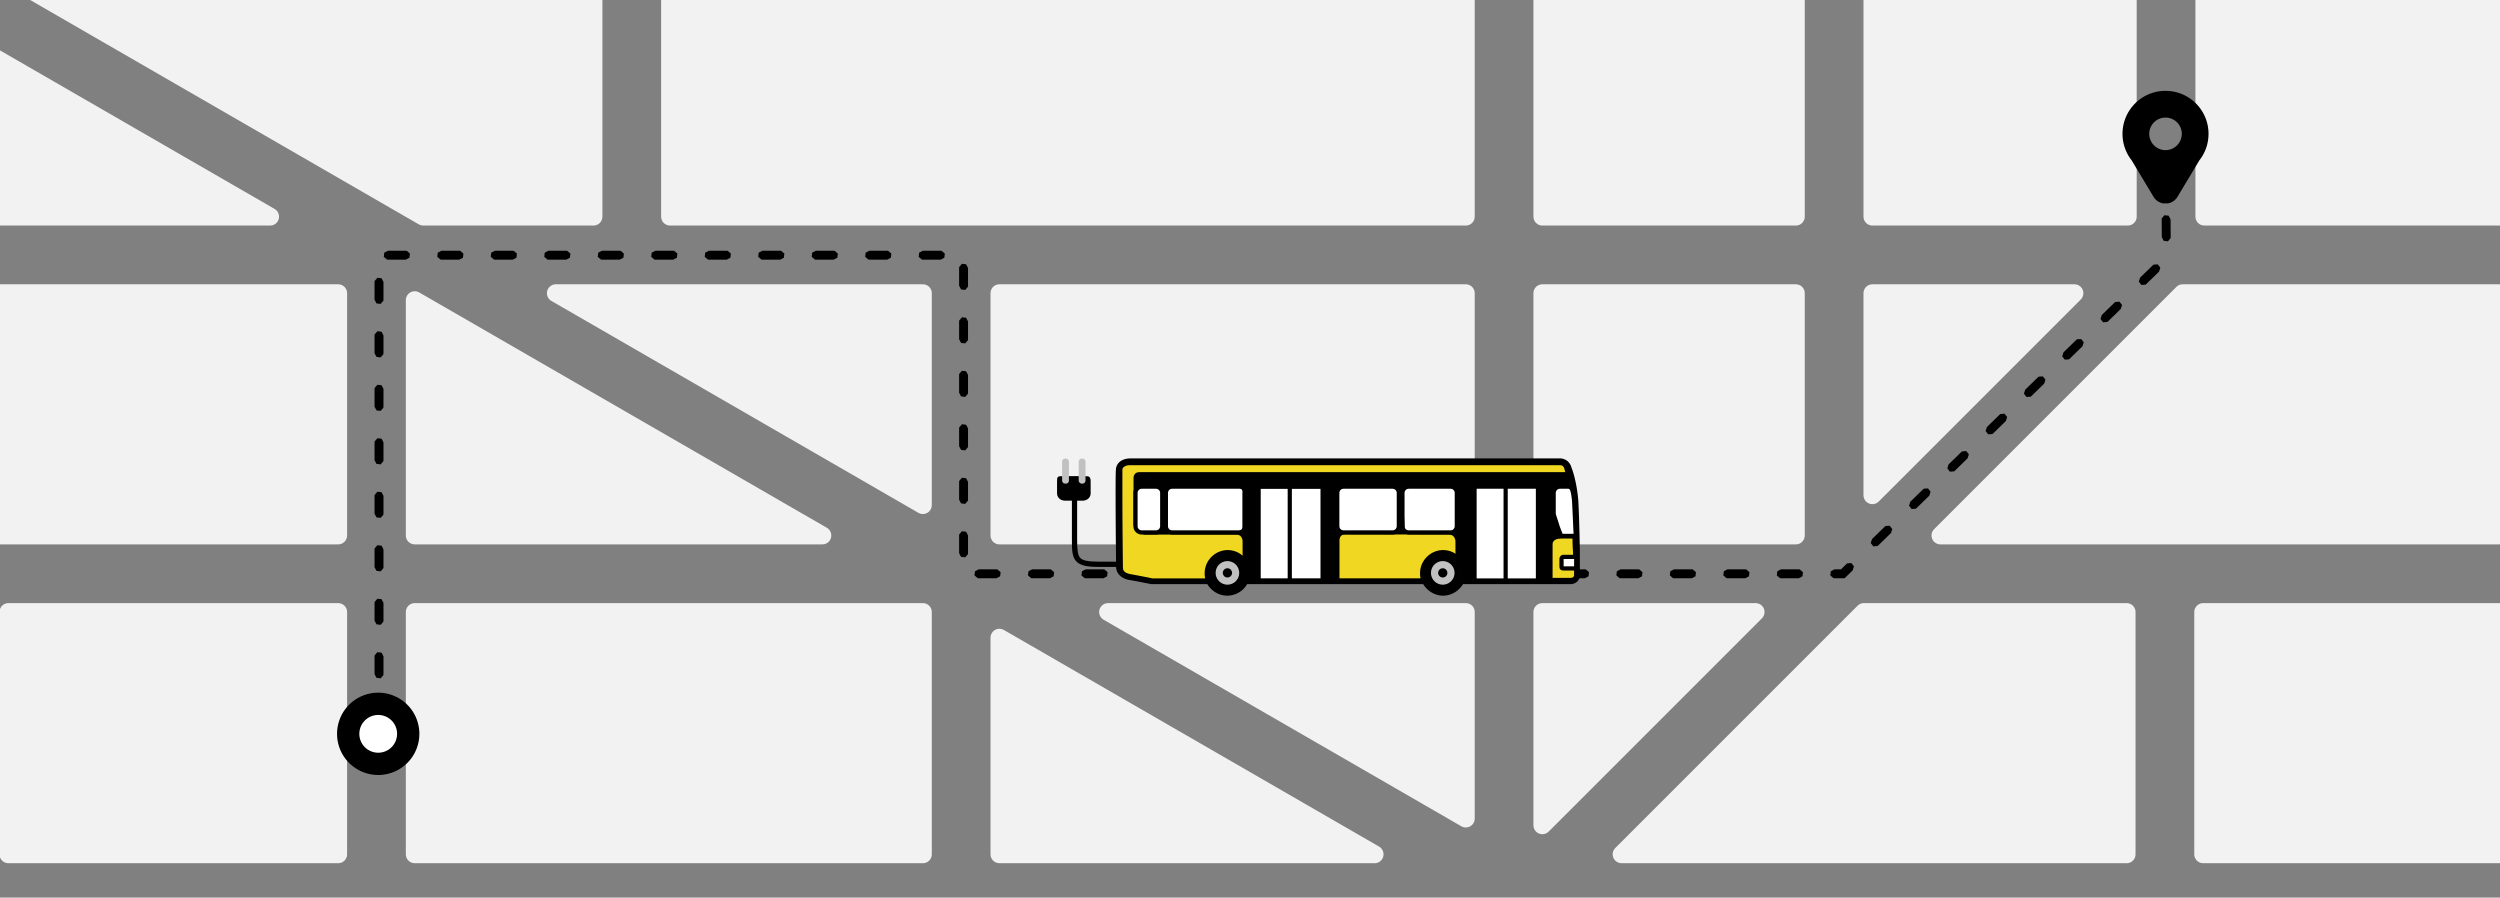<svg xmlns="http://www.w3.org/2000/svg" width="1060.402" height="380.716" viewBox="0 0 280.565 100.731"><rect x="0" y="0" width="280.565" height="100.731" fill="#808080" stroke="none"/><defs><clipPath id="a"><path fill="#fff" d="M0 0h99v99H0z"/></clipPath></defs><path d="M-48.55-27c-.25 0-.45.2-.45.45v15.08h24.21V-27zm32.35 0v14.537l1.721.994h81.084V-27zm91.395 0v15.53h28.376V-27zm36.966 0v15.53h89.38V-27zm97.97 0v15.53h28.661V-27zm37.252 0v15.53h37.012V-27zm45.602 0v15.53h26.58v-15.08c0-.25-.201-.45-.45-.45zM-49-2.878v27.19h24.21v-27.19zm49.4 0l47.097 27.19h19.108v-27.19zm74.795 0v27.19h89.306v-27.19zm97.896 0v27.19h28.45v-27.19zm37.04 0v27.19h28.661v-27.19zm37.252 0v27.19h37.012v-27.19zm45.602 0v27.19h26.58v-27.19zM-16.2-2.543v26.856h46.516zM-49 32.903v27.191h24.21v-27.19zm32.8 0v27.191h54.154v-27.19zm78.577 0l41.194 23.784V32.903zm49.784 0v27.191h52.34v-27.19zm60.93 0v27.191h28.45v-27.19zm37.04 0V55.58l22.677-22.676zm34.826 0l-27.191 27.191h66.629v-27.19zm48.028 0v27.191h26.58v-27.19zm-246.441.78v26.411h45.748zM-49 68.684v27.191h41.353v-27.19zm49.943 0v27.191h37.01v-27.19zm45.601 0v27.191h57.027v-27.19zm77.809 0l40.148 23.18v-23.18zm48.738 0V92.62l23.935-23.935zm36.083 0l-27.19 27.191h56.679v-27.19zm38.08 0v27.191h37.14v-27.19zm45.731 0v27.191h26.58v-27.19zm-180.824 2.881v24.31h42.107zM-49 104.466v14.815c0 .25.2.45.45.45h86.504v-15.264zm95.544 0v15.265h57.027v-15.264zm65.617 0v15.265h83.425l-26.439-15.264zm74.168 0l26.438 15.265h71.628v-15.264zm106.656 0v15.265h26.13c.249 0 .45-.2.45-.45v-14.814z" fill="#f2f2f2" stroke="#f2f2f2" stroke-width="2" stroke-linecap="round" stroke-linejoin="round" paint-order="fill markers stroke"/><path style="line-height:normal;font-variant-ligatures:normal;font-variant-position:normal;font-variant-caps:normal;font-variant-numeric:normal;font-variant-alternates:normal;font-feature-settings:normal;text-indent:0;text-align:start;text-decoration-line:none;text-decoration-style:solid;text-decoration-color:#000;text-transform:none;text-orientation:mixed;white-space:normal;shape-padding:0;isolation:auto;mix-blend-mode:normal;solid-color:#000;solid-opacity:1" d="M242.562 18.855l-.012.112.014 1.652.22.41.465.05.303-.356.012-.112-.012-1.65-.223-.412-.465-.05zm.043 5.653l-.012.111.016 2.002.22.412.467.049.3-.357.013-.112-.014-2-.223-.412-.465-.049zm-199.48 3.85l-.054.464.356.305.111.014h2l.414-.22.053-.464-.355-.305-.112-.011h-2zm6.003 0l-.053.464.354.305.111.014h2.002l.412-.22.053-.464-.354-.305-.11-.011H49.54zm6.002 0l-.053.464.356.305.111.014h2l.414-.22.053-.464-.356-.305-.11-.011h-2zm6.002 0l-.05.464.353.305.111.014h2.002l.412-.22.053-.464-.354-.305-.111-.011h-2.002zm6.004 0l-.053.464.354.305.111.014h2.002l.414-.22.05-.464-.353-.305-.111-.011h-2.002zm6.002 0l-.053.464.356.305.111.014h2l.414-.22.053-.464-.356-.305-.111-.011h-2zm6.004 0l-.053.464.354.305.11.014h2.003l.412-.22.053-.464-.354-.305-.111-.011h-2.002zm6.002 0l-.053.464.355.305.112.014h2l.414-.22.053-.464-.356-.305-.111-.011h-2zm6.004 0l-.053.464.353.305.112.014h2.002l.412-.22.053-.464-.354-.305-.111-.011H91.56zm6.002 0l-.053.464.355.305.112.014h2l.414-.22.052-.464-.355-.305-.111-.011h-2zm6.002 0l-.051.464.353.305.112.014h2.002l.412-.22.052-.464-.353-.305-.111-.011h-2.002zm4.498 1.6l-.012.112v2.002l.219.412.464.053.305-.353.012-.112V30.07l-.219-.414-.465-.05zm134.043-.26l-.088.068-1.434 1.396-.143.445.288.37.466-.03.088-.068 1.432-1.397.144-.445-.287-.37zm-199.645 1.83l-.014.11v2.003l.22.412.464.052.305-.353.013-.111v-2.002l-.218-.413-.465-.052zm195.348 2.36l-.09.069-1.432 1.396-.144.446.287.369.467-.03.088-.068 1.433-1.396.143-.446-.285-.369zM107.65 35.964l-.012.111v2l.219.414.464.051.305-.354.012-.11v-2l-.219-.415-.465-.053zM42.048 37.53l-.014.112v2l.22.414.464.052.305-.355.013-.111v-2l-.218-.415-.465-.052zm191.049.547l-.088.07-1.434 1.397-.142.445.287.37.467-.03.088-.068 1.431-1.399.145-.443-.287-.37zM107.65 41.965l-.012.111v2l.219.414.464.053.305-.356.012-.11v-2l-.219-.415-.465-.05zm121.15.304l-.09.069-1.431 1.398-.143.444.285.369.467-.028.09-.07 1.431-1.396.143-.446-.285-.369zM42.048 43.533l-.014.111v2.002l.22.413.464.052.305-.353.013-.112v-2.002l-.218-.412-.465-.052zm182.453 2.928l-.088.068-1.433 1.397-.143.445.287.37.467-.03.088-.068 1.433-1.397.143-.445-.287-.37zM107.65 47.967l-.012.111v2.002l.219.412.464.053.305-.354.012-.111v-2.002l-.219-.412-.465-.053zm-65.602 1.57l-.014.111v2l.22.414.464.053.305-.355.013-.112v-2l-.218-.414-.465-.052zm178.156 1.115l-.088.069-1.433 1.396-.143.445.285.37.467-.03.09-.068 1.432-1.399.144-.443-.287-.369zM107.65 53.971l-.012.111v2l.219.414.464.053.305-.356.012-.111v-2l-.219-.414-.465-.053zm108.255.87l-.087.07-1.432 1.398-.145.443.287.369.467-.027.088-.07 1.434-1.397.142-.445-.287-.37zm-173.857.698l-.014.111v2.002l.22.412.464.053.305-.353.013-.112V55.65l-.218-.414-.465-.05zm169.56 3.494l-.087.068-1.434 1.397-.142.445.287.37.464-.03.09-.068 1.432-1.397.145-.445-.288-.37zm-103.958.94l-.012.11v2.003l.219.412.464.053.305-.354.012-.111v-2.002l-.219-.412-.465-.053zM42.048 61.54l-.014.111v2.002l.22.414.464.051.305-.353.013-.112v-2.002l-.218-.412-.465-.053zm165.262 1.684l-.088.068-.617.603h-.73l-.415.22-.053.462.356.307.111.011h1.137l.144-.142.766-.744.143-.446-.287-.369zm-97.895.89l-.052.463.355.307.111.011h2l.414-.218.053-.465-.355-.305-.112-.012h-2zm6.004 0l-.053.463.354.307.111.011h2.002l.412-.218.053-.465-.353-.305-.112-.012h-2.002zm6.002 0l-.053.463.356.307.111.011h2l.414-.218.053-.465-.356-.305-.11-.012h-2zm6.004 0l-.053.463.354.307.111.011h2.002l.412-.218.053-.465-.354-.305-.111-.012h-2.002zm6.002 0l-.053.463.356.307.111.011h2l.414-.218.053-.465-.356-.305-.111-.012h-2zm6.002 0l-.05.463.353.307.11.011h2.003l.412-.218.053-.465-.354-.305-.111-.012h-2.002zm6.004 0l-.053.463.354.307.11.011h2.003l.414-.218.05-.465-.353-.305-.111-.012h-2.002zm6.002 0l-.053.463.356.307.11.011h2l.415-.218.053-.465-.356-.305-.111-.012h-2zm6.004 0l-.053.463.353.307.112.011h2.002l.412-.218.053-.465-.354-.305-.111-.012h-2.002zm6.002 0l-.053.463.355.307.112.011h2l.414-.218.052-.465-.355-.305-.111-.012h-2zm6.004 0l-.053.463.353.307.112.011h2.002l.412-.218.052-.465-.353-.305-.111-.012h-2.002zm6.001 0l-.052.463.355.307.112.011h2l.414-.218.052-.465-.355-.305-.111-.012h-2zm6.002 0l-.05.463.353.307.111.011h2.002l.413-.218.052-.465-.353-.305-.112-.012h-2.002zm6.004 0l-.052.463.353.307.111.011h2.002l.414-.218.051-.465-.353-.305-.112-.012h-2.002zm6.002 0l-.05.463.353.307.111.011h2l.414-.218.053-.465-.355-.305-.112-.012h-2zm6.004 0l-.053.463.354.307.111.011h2.002l.412-.218.053-.465-.353-.305-.112-.012h-2.002zm-157.41 3.43l-.014.111v2l.22.414.464.053.305-.356.013-.11v-2l-.218-.415-.465-.05zm0 6.002l-.014.111v2.002l.22.412.464.053.305-.354.013-.11v-2.003l-.218-.412-.465-.053z" color="#000" font-weight="400" font-family="sans-serif" overflow="visible"/><g transform="translate(271.371 -173.93) scale(.588)"><path d="M-247.744 405.104l5.774 1.589h80.296l1.166-.742-.212-15.519-2.066-6.462h-83.792l-1.378 1.007z" fill="#f0d722"/><path d="M-243.204 397.829h17.642c1.218 0 1.206 1.262 1.206 1.262v3.378l.857 4.138 17.637.056v-7.79s-.01-1.088 1.086-1.086l19.775.038c1.262.002 1.273 1.273 1.273 1.273v3.071l2.06 4.607 16.48-.038v-7.078c0-1.068 1.509-1.086 1.509-1.086l-1.543-4.646.264-4.555.636-.583h2.86l-.768-2.875h-81.87c-1.06 0-1.068 1.067-1.068 1.067v9.007l.281.75z"/><path d="M-163.475 404.256l-.053-2.171 2.914.053v2.224zm2.808-5.985l-2.914-.106-1.641-4.237.264-4.555.636-.583h2.86l.795 2.384zm-19.492 8.422l.212-18.115 11.864.053.212 18.274zm-11.758-9.323l-1.483-.185-.398-8.077 1.828-.424 8.05.053.69.795-.107 7.203-.688.583zm-13.613-.052l-.847-.9.106-6.886.741-.9 10.196.185 1.033.9-.635 7.362-1.166.345zm-15.837 9.428l.053-18.009 12.236-.053.053 18.009zm-17.637-10.223l.794.9 13.295.107 1.006-1.007-.106-7.044-.794-.848h-13.4l-.583.636zm-5.884.215l.974.75 3.52.037.787-.749-.225-7.528-1.16-.45-3.097-.007-.689.688z" fill="#fff"/><path d="M-245.694 383.287c-.1 0-.699-.001-1.299.199s-1.3.7-1.5 1.6c-.1.4-.1 2.5-.1 5.3 0 5.6.1 13.6.1 13.6 0 1.4 1.2 2.3 2.5 2.5 1.2.2 4.2.8 4.2.8h10.701c.8 1.3 2.198 2.2 3.798 2.2s3.101-.9 3.801-2.2h33.61c.8 1.3 2.2 2.2 3.8 2.2 1.6 0 3-.9 3.8-2.2h20.5c1 0 1.8-.7 1.8-1.7v-4.6s-.1-6.2-.3-9.7c-.3-3.6-1.2-6.1-1.3-6.2-.1-.6-.701-1.7-2.101-1.8h-81.908zm-.1 1.298h82.01c.6 0 .8.4.9.9.212.869.514 1.717.752 2.875l-1.851.026c-.9.013-1.6.7-1.6 1.6v3.9c0 .9 1.399 4.4 1.399 4.4.1.2.2.3.4.3h2.4c0 1.5.1 2.6.1 2.6v.5h-1.799c-.5 0-.8.4-.8.8v1.4c0 .5.2.819.8.8h2v.9c0 .3-.301.5-.601.5h-5.799v-17.4c0-.1-.002-.2-.102-.3-.1-.1-.198-.1-.298-.1h-12.202c-.1 0-.198 0-.298.1-.1.1-.1.201-.1.3v17.5h-1.3c.1-.3.099-.6.099-1 0-2.4-2-4.4-4.4-4.4-2.4 0-4.399 2-4.399 4.4 0 .3 0 .6.1 1h-18.301v-17.485a.4.4 0 00-.4-.4h-12.21a.4.4 0 00-.4.4v17.486h-1.2c.1-.3.1-.6.1-1 0-2.4-2-4.4-4.4-4.4-2.4 0-4.398 2-4.398 4.4 0 .3 0 .6.1 1h-10.1c-.4-.1-3.002-.6-4.102-.8-1.1-.2-1.5-.602-1.5-1.302 0 0-.1-8-.1-13.6v-5.099c.1-.4.302-.5.702-.7.4-.1.798-.1.798-.1zm2.202 3.702c-.9 0-1.602.7-1.602 1.6v6.335c0 .9.702 1.6 1.602 1.6h2.699c.9 0 1.6-.7 1.6-1.6v-6.336c0-.9-.7-1.6-1.6-1.6zm5.898 0c-.9 0-1.6.7-1.6 1.6v6.335c0 .9.7 1.6 1.6 1.6h12.5c.9 0 1.602-.7 1.602-1.6v-6.336c0-.905-.802-1.6-1.602-1.6zm32.611 0c-.9 0-1.601.7-1.601 1.6v6.335c0 .9.701 1.6 1.601 1.6h9.348c.9 0 1.6-.7 1.6-1.6v-6.336c0-.9-.7-1.6-1.6-1.6zm12.54 0c-.9 0-1.6.7-1.6 1.6v6.335c0 .9.7 1.6 1.6 1.6h7.974c.9 0 1.6-.7 1.6-1.6v-6.336c0-.905-.8-1.6-1.6-1.6zm-51.05.798h2.7c.4 0 .8.301.8.801v6.336c0 .4-.3.799-.8.799h-2.7c-.4 0-.8-.299-.8-.799v-6.336c0-.4.3-.8.8-.8zm5.8 0h12.599c.4 0 .902-.047.8.801v6.416c-.001.662-.4.719-.9.719h-12.5a.787.787 0 01-.798-.799v-6.336c0-.4.298-.8.798-.8zm32.71 0h9.348c.4 0 .799.301.799.801v6.336c0 .4-.3.8-.8.8h-9.347c-.4 0-.8-.3-.8-.8v-6.336c0-.4.3-.8.8-.8zm12.44 0h7.975c.4 0 .798.301.798.801v6.336c0 .4-.298.8-.798.8h-7.976c-.4 0-.799-.3-.799-.8v-6.336c0-.4.3-.8.8-.8zm12.959 0h5.135v17.102h-5.135zm5.935 0h5.366v17.102h-5.366zm9.965 0h1.6c.359.015.501.501.701 2.301.1 1.8.199 4.3.299 6.3h-2.1c-.1-.3-.4-1-.6-1.6-.3-1-.699-2.1-.699-2.3v-3.9c0-.4.3-.8.8-.8zm-57.111.016h5.144v17.086h-5.144zm5.945 0h5.465v17.086h-5.465zm-12.244 12.885c1.8 0 3.201 1.4 3.201 3.2 0 1.8-1.401 3.2-3.201 3.2s-3.2-1.4-3.2-3.2c0-1.8 1.4-3.2 3.2-3.2zm41.211 0c1.8 0 3.2 1.4 3.2 3.2 0 1.8-1.5 3.2-3.2 3.2-1.8 0-3.201-1.4-3.201-3.2 0-1.8 1.401-3.2 3.201-3.2zm22.9.5h2v1.4h-2z"/><path d="M-223.764 405.14a3.483 3.483 0 01-3.484 3.483 3.483 3.483 0 01-3.483-3.483 3.483 3.483 0 013.483-3.483 3.483 3.483 0 013.484 3.483z" paint-order="stroke fill markers"/><path d="M-225 405.14a2.247 2.247 0 01-2.248 2.247 2.247 2.247 0 01-2.247-2.247 2.247 2.247 0 012.247-2.247A2.247 2.247 0 01-225 405.14z" fill="#c1c1c1" paint-order="stroke fill markers"/><path d="M-226.367 405.14a.88.88 0 01-.88.88.88.88 0 01-.88-.88.88.88 0 01.88-.88.88.88 0 01.88.88zm43.702 0a3.483 3.483 0 01-3.483 3.483 3.483 3.483 0 01-3.483-3.483 3.483 3.483 0 013.483-3.483 3.483 3.483 0 013.483 3.483z" paint-order="stroke fill markers"/><path d="M-183.9 405.14a2.247 2.247 0 01-2.248 2.247 2.247 2.247 0 01-2.247-2.247 2.247 2.247 0 012.247-2.247 2.247 2.247 0 012.247 2.247z" fill="#c1c1c1" paint-order="stroke fill markers"/><path d="M-185.268 405.14a.88.88 0 01-.88.88.88.88 0 01-.88-.88.88.88 0 01.88-.88.88.88 0 01.88.88z" paint-order="stroke fill markers"/><path d="M-259.766 387.796v2.132c0 .684.428 1.12.836 1.29.408.17.8.14.8.14l-.024.003h3.188l-.025-.002s.393.028.8-.142c.408-.17.837-.605.837-1.29v-2.161c0-.945-.213-1.095-1.061-1.095h-4.244c-1.075 0-1.107.126-1.107 1.125z" style="line-height:normal;font-variant-ligatures:normal;font-variant-position:normal;font-variant-caps:normal;font-variant-numeric:normal;font-variant-alternates:normal;font-feature-settings:normal;text-indent:0;text-align:start;text-decoration-line:none;text-decoration-style:solid;text-decoration-color:#000;text-transform:none;text-orientation:mixed;white-space:normal;shape-padding:0;isolation:auto;mix-blend-mode:normal;solid-color:#000;solid-opacity:1" color="#000" font-weight="400" font-family="sans-serif" overflow="visible"/><rect ry=".561" y="383.332" x="-258.802" height="4.771" width="1.304" fill="#c1c1c1" paint-order="stroke fill markers"/><rect width="1.304" height="4.771" x="-255.637" y="383.332" ry=".561" fill="#c1c1c1" paint-order="stroke fill markers"/><path d="M-256.932 390.207v8.686c0 1.84.023 3.116.801 4.003.39.444.945.724 1.645.885.7.161 1.558.219 2.662.219h3.761v-1h-3.761c-1.067 0-1.866-.062-2.438-.193-.571-.132-.897-.317-1.117-.569-.44-.503-.553-1.53-.553-3.345v-8.686z" style="line-height:normal;font-variant-ligatures:normal;font-variant-position:normal;font-variant-caps:normal;font-variant-numeric:normal;font-variant-alternates:normal;font-feature-settings:normal;text-indent:0;text-align:start;text-decoration-line:none;text-decoration-style:solid;text-decoration-color:#000;text-transform:none;text-orientation:mixed;white-space:normal;shape-padding:0;isolation:auto;mix-blend-mode:normal;solid-color:#000;solid-opacity:1" color="#000" font-weight="400" font-family="sans-serif" overflow="visible"/></g><g transform="translate(235.252 7.584) scale(.154)" clip-path="url(#a)" fill="none"><path d="M26.707 67.139l-.032-.054-.04-.05a30.204 30.204 0 01-6.488-18.74c0-16.759 13.585-30.344 30.343-30.344s30.343 13.585 30.343 30.343c0 7.076-2.428 13.58-6.489 18.741l-.039.05-.032.054-15.836 26.384-.005.008-.004.007a9.166 9.166 0 01-15.876 0l-.004-.007-.005-.008zM63.35 48.294c0-7.103-5.757-12.859-12.859-12.859s-12.86 5.756-12.86 12.86c0 7.102 5.758 12.858 12.86 12.858 7.102 0 12.86-5.757 12.86-12.859z" fill="#000" stroke="#000" stroke-width="2"/></g><path d="M45.813 82.355a3.368 3.368 0 01-3.368 3.369 3.368 3.368 0 01-3.368-3.369 3.368 3.368 0 013.368-3.368 3.368 3.368 0 013.368 3.368z" fill="#fff" stroke="#000" stroke-width="2.5" stroke-linecap="round" stroke-linejoin="round" paint-order="fill markers stroke"/></svg>